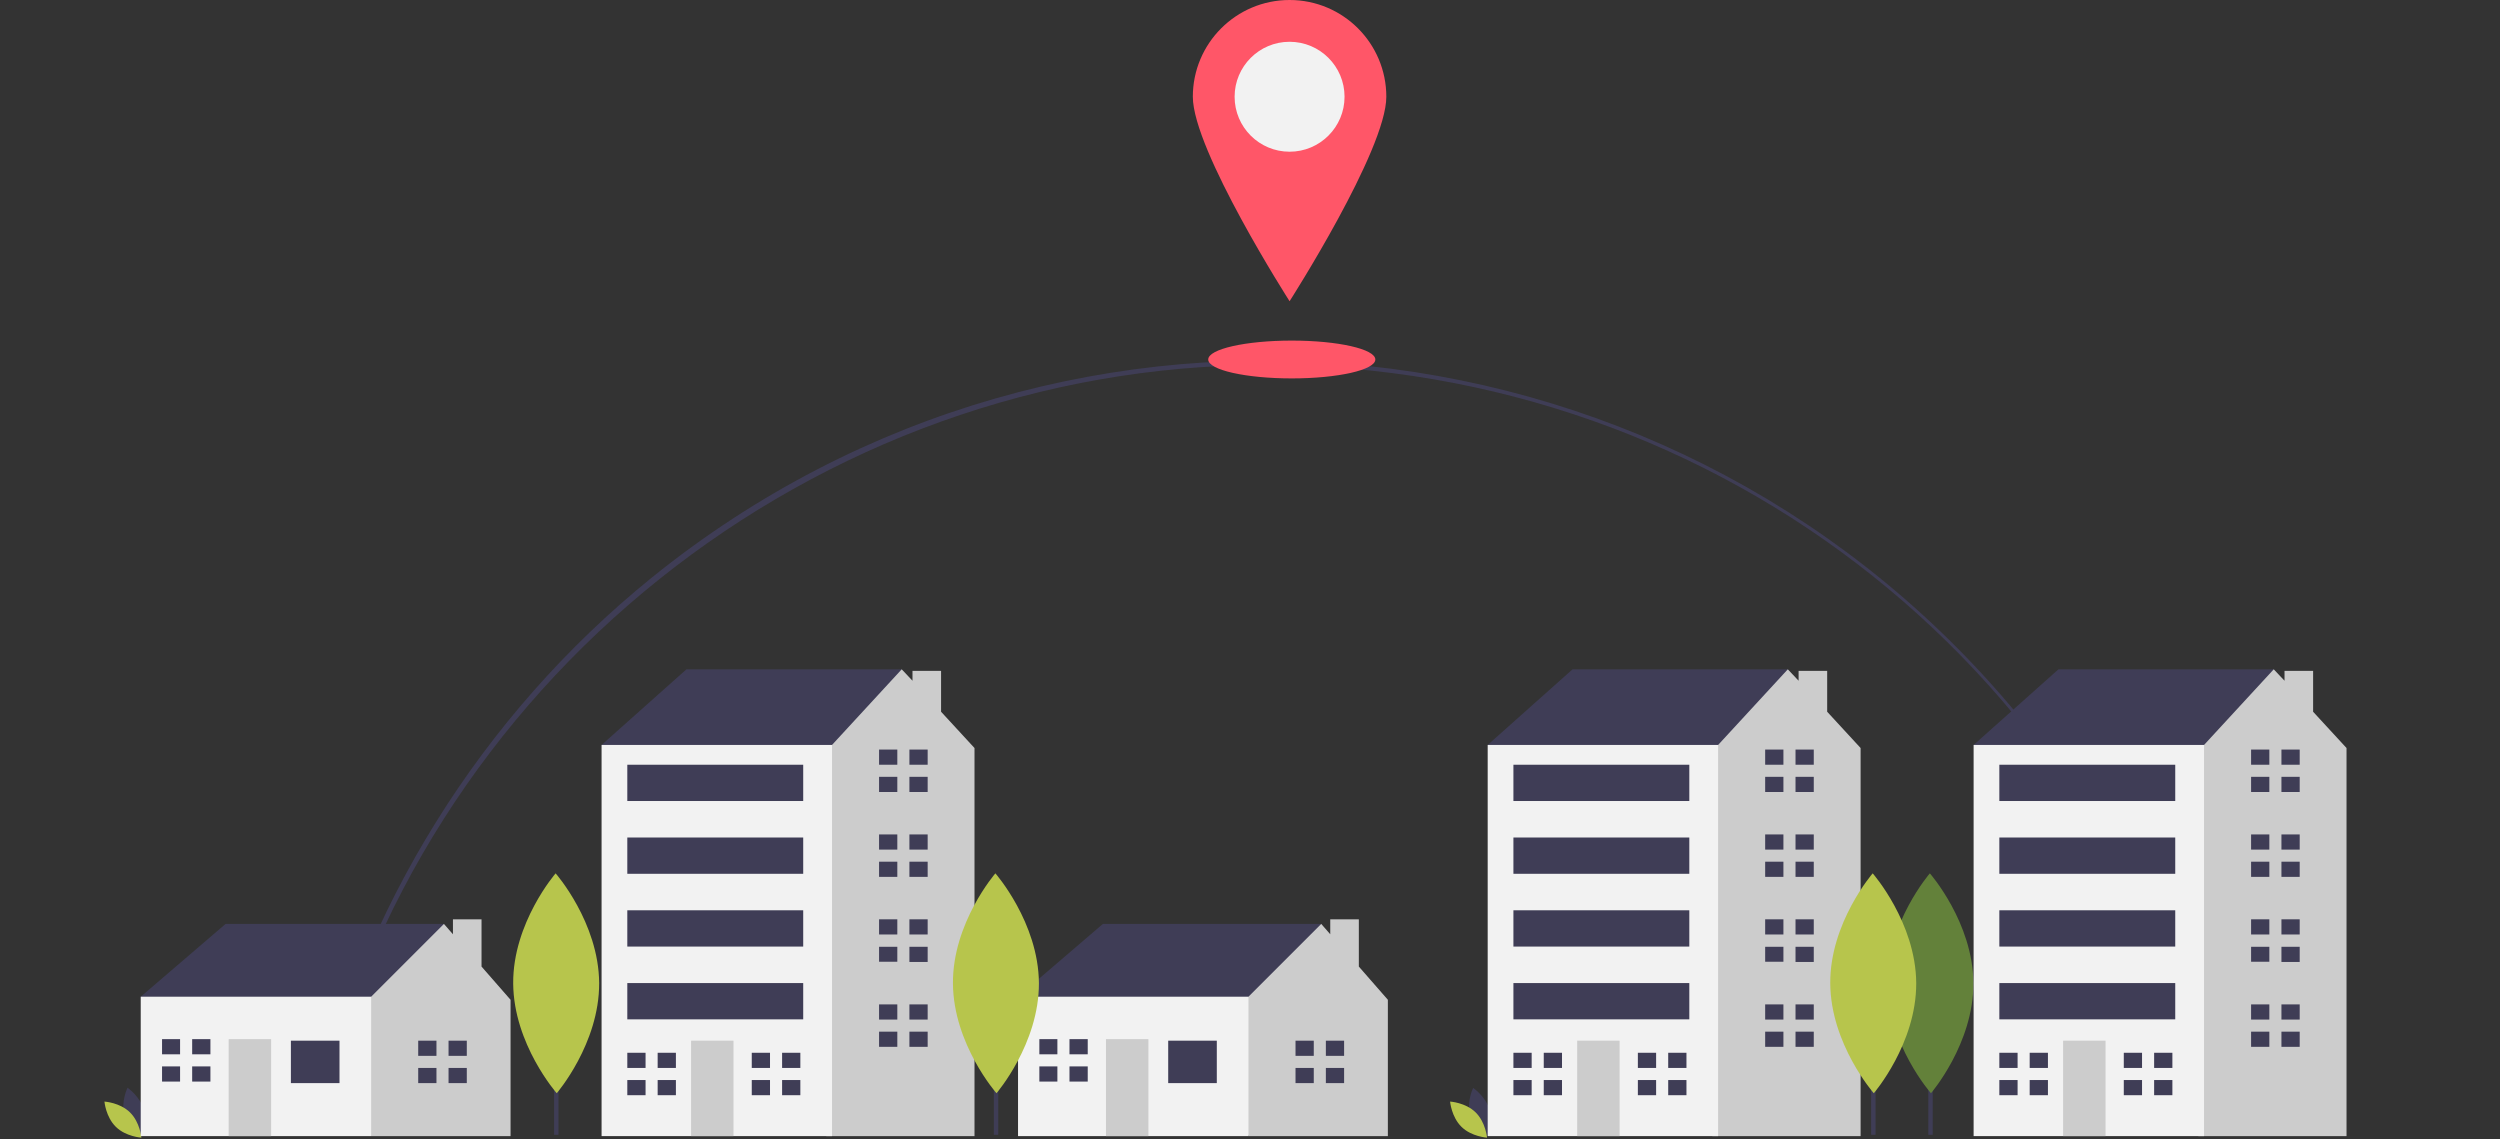 <?xml version="1.0" encoding="utf-8"?>
<!-- Generator: Adobe Illustrator 23.0.3, SVG Export Plug-In . SVG Version: 6.00 Build 0)  -->
<svg version="1.1" id="a8904fed-7223-4ff2-9071-b444910320a0"
	 xmlns="http://www.w3.org/2000/svg" xmlns:xlink="http://www.w3.org/1999/xlink" x="0px" y="0px" viewBox="0 0 1137 518.1"
	 style="enable-background:new 0 0 1137 518.1;" xml:space="preserve">
<rect x="0" y="0" width="1137" height="518.1" fill="#333333" stroke="none"/>
<style type="text/css">
	.st0{fill:#3F3D56;}
	.st1{fill:#63813A;}
	.st2{fill:#B7C54C;}
	.st3{fill:#CCCCCC;}
	.st4{fill:#F2F2F2;}
	.st5{fill:#FF5668;}
</style>
<title>best place</title>
<path class="st0" d="M144.3,510.6l-2-0.4c21.8-96.8,76.4-184.6,154-247.4C487,108.6,766.6,138.1,920.8,328.9
	c42.5,52.6,72.5,114.2,87.6,180.1l-1.9,0.4C960.4,307.2,783.2,166,575.5,166C370.5,166,189.2,310.9,144.3,510.6z"/>
<rect x="877" y="437.1" class="st0" width="2" height="79"/>
<path class="st1" d="M897.5,447.1c0.1,27.6-19.3,50.1-19.3,50.1s-19.6-22.3-19.8-49.9s19.3-50.1,19.3-50.1S897.3,419.5,897.5,447.1z
	"/>
<path class="st0" d="M56.6,507.3c1.7,6.3,7.5,10.1,7.5,10.1s3.1-6.3,1.4-12.5S58,494.7,58,494.7S54.9,501,56.6,507.3z"/>
<path class="st2" d="M59.1,505.9c4.6,4.5,5.2,11.5,5.2,11.5s-7-0.4-11.6-4.9S47.5,501,47.5,501S54.5,501.4,59.1,505.9z"/>
<path class="st0" d="M668.6,507.3c1.7,6.3,7.5,10.1,7.5,10.1s3.1-6.3,1.4-12.5s-7.5-10.1-7.5-10.1S666.9,501,668.6,507.3z"/>
<path class="st2" d="M671.1,505.9c4.6,4.5,5.2,11.5,5.2,11.5s-7-0.4-11.6-4.9s-5.2-11.5-5.2-11.5S666.5,501.4,671.1,505.9z"/>
<polygon class="st0" points="68.1,460.2 64,453.3 102.6,420.2 201.9,420.2 201.9,429.9 166.1,468.5 124.7,476.8 "/>
<polygon class="st3" points="219,439.6 219,418.1 206,418.1 206,424.9 201.9,420.2 168.8,453.3 163.3,458.8 156.4,486.4 
	168.8,516.7 232.2,516.7 232.2,454.7 "/>
<rect x="64" y="453.3" class="st4" width="104.8" height="63.4"/>
<rect x="132.3" y="473.3" class="st0" width="22.1" height="19.3"/>
<rect x="104" y="472.6" class="st3" width="19.3" height="44.1"/>
<polygon class="st0" points="81.9,479.5 81.9,472.6 73.7,472.6 73.7,479.5 81.2,479.5 "/>
<polygon class="st0" points="81.2,485 73.7,485 73.7,491.9 81.9,491.9 81.9,485 "/>
<rect x="87.4" y="472.6" class="st0" width="8.3" height="6.9"/>
<rect x="87.4" y="485" class="st0" width="8.3" height="6.9"/>
<polygon class="st0" points="198.5,480.2 198.5,473.3 190.2,473.3 190.2,480.2 197.8,480.2 "/>
<polygon class="st0" points="197.8,485.7 190.2,485.7 190.2,492.6 198.5,492.6 198.5,485.7 "/>
<rect x="204" y="473.3" class="st0" width="8.3" height="6.9"/>
<rect x="204" y="485.7" class="st0" width="8.3" height="6.9"/>
<polygon class="st0" points="467.1,460.2 463,453.3 501.6,420.2 600.9,420.2 600.9,429.9 565.1,468.5 523.7,476.8 "/>
<polygon class="st3" points="618,439.6 618,418.1 605,418.1 605,424.9 600.9,420.2 567.8,453.3 562.3,458.8 555.4,486.4 
	567.8,516.7 631.2,516.7 631.2,454.7 "/>
<rect x="463" y="453.3" class="st4" width="104.8" height="63.4"/>
<rect x="531.3" y="473.3" class="st0" width="22.1" height="19.3"/>
<rect x="503" y="472.6" class="st3" width="19.3" height="44.1"/>
<polygon class="st0" points="480.9,479.5 480.9,472.6 472.7,472.6 472.7,479.5 480.2,479.5 "/>
<polygon class="st0" points="480.2,485 472.7,485 472.7,491.9 480.9,491.9 480.9,485 "/>
<rect x="486.4" y="472.6" class="st0" width="8.3" height="6.9"/>
<rect x="486.4" y="485" class="st0" width="8.3" height="6.9"/>
<polygon class="st0" points="597.5,480.2 597.5,473.3 589.2,473.3 589.2,480.2 596.8,480.2 "/>
<polygon class="st0" points="596.8,485.7 589.2,485.7 589.2,492.6 597.5,492.6 597.5,485.7 "/>
<rect x="603" y="473.3" class="st0" width="8.3" height="6.9"/>
<rect x="603" y="485.7" class="st0" width="8.3" height="6.9"/>
<polygon class="st0" points="280.5,344.4 273.6,338.8 312.2,304.4 410.1,304.4 410.1,334.7 346.7,377.5 "/>
<polygon class="st3" points="428,323.7 428,305.1 415,305.1 415,309.6 410.1,304.4 378.4,338.8 366,347.1 346.8,487.7 375.8,516.7 
	443.2,516.7 443.2,340.2 "/>
<rect x="273.6" y="338.8" class="st4" width="104.8" height="177.9"/>
<rect x="314.3" y="473.3" class="st3" width="19.3" height="43.4"/>
<polygon class="st0" points="293.6,485.7 293.6,478.8 285.3,478.8 285.3,485.7 292.9,485.7 "/>
<polygon class="st0" points="292.9,491.2 285.3,491.2 285.3,498.1 293.6,498.1 293.6,491.2 "/>
<rect x="299.1" y="478.8" class="st0" width="8.3" height="6.9"/>
<rect x="299.1" y="491.2" class="st0" width="8.3" height="6.9"/>
<polygon class="st0" points="350.2,485.7 350.2,478.8 341.9,478.8 341.9,485.7 349.5,485.7 "/>
<polygon class="st0" points="349.5,491.2 341.9,491.2 341.9,498.1 350.2,498.1 350.2,491.2 "/>
<rect x="355.7" y="478.8" class="st0" width="8.3" height="6.9"/>
<rect x="355.7" y="491.2" class="st0" width="8.3" height="6.9"/>
<polygon class="st0" points="408.1,347.8 408.1,340.9 399.8,340.9 399.8,347.8 407.4,347.8 "/>
<polygon class="st0" points="407.4,353.3 399.8,353.3 399.8,360.2 408.1,360.2 408.1,353.3 "/>
<rect x="413.6" y="340.9" class="st0" width="8.3" height="6.9"/>
<rect x="413.6" y="353.3" class="st0" width="8.3" height="6.9"/>
<polygon class="st0" points="408.1,386.4 408.1,379.5 399.8,379.5 399.8,386.4 407.4,386.4 "/>
<polygon class="st0" points="407.4,391.9 399.8,391.9 399.8,398.8 408.1,398.8 408.1,391.9 "/>
<rect x="413.6" y="379.5" class="st0" width="8.3" height="6.9"/>
<rect x="413.6" y="391.9" class="st0" width="8.3" height="6.9"/>
<polygon class="st0" points="408.1,425 408.1,418.1 399.8,418.1 399.8,425 407.4,425 "/>
<polygon class="st0" points="407.4,430.6 399.8,430.6 399.8,437.4 408.1,437.4 408.1,430.6 "/>
<rect x="413.6" y="418.1" class="st0" width="8.3" height="6.9"/>
<rect x="413.6" y="430.6" class="st0" width="8.3" height="6.9"/>
<polygon class="st0" points="408.1,463.7 408.1,456.8 399.8,456.8 399.8,463.7 407.4,463.7 "/>
<polygon class="st0" points="407.4,469.2 399.8,469.2 399.8,476.1 408.1,476.1 408.1,469.2 "/>
<rect x="413.6" y="456.8" class="st0" width="8.3" height="6.9"/>
<rect x="413.6" y="469.2" class="st0" width="8.3" height="6.9"/>
<rect x="285.3" y="347.8" class="st0" width="80" height="16.5"/>
<rect x="285.3" y="380.9" class="st0" width="80" height="16.5"/>
<rect x="285.3" y="414" class="st0" width="80" height="16.5"/>
<rect x="285.3" y="447.1" class="st0" width="80" height="16.5"/>
<polygon class="st0" points="683.5,344.4 676.6,338.8 715.2,304.4 813.1,304.4 813.1,334.7 749.7,377.5 "/>
<polygon class="st3" points="831,323.7 831,305.1 818,305.1 818,309.6 813.1,304.4 781.4,338.8 769,347.1 749.8,487.7 778.8,516.7 
	846.2,516.7 846.2,340.2 "/>
<rect x="676.6" y="338.8" class="st4" width="104.8" height="177.9"/>
<rect x="717.3" y="473.3" class="st3" width="19.3" height="43.4"/>
<polygon class="st0" points="696.6,485.7 696.6,478.8 688.3,478.8 688.3,485.7 695.9,485.7 "/>
<polygon class="st0" points="695.9,491.2 688.3,491.2 688.3,498.1 696.6,498.1 696.6,491.2 "/>
<rect x="702.1" y="478.8" class="st0" width="8.3" height="6.9"/>
<rect x="702.1" y="491.2" class="st0" width="8.3" height="6.9"/>
<polygon class="st0" points="753.2,485.7 753.2,478.8 744.9,478.8 744.9,485.7 752.5,485.7 "/>
<polygon class="st0" points="752.5,491.2 744.9,491.2 744.9,498.1 753.2,498.1 753.2,491.2 "/>
<rect x="758.7" y="478.8" class="st0" width="8.3" height="6.9"/>
<rect x="758.7" y="491.2" class="st0" width="8.3" height="6.9"/>
<polygon class="st0" points="811.1,347.8 811.1,340.9 802.8,340.9 802.8,347.8 810.4,347.8 "/>
<polygon class="st0" points="810.4,353.3 802.8,353.3 802.8,360.2 811.1,360.2 811.1,353.3 "/>
<rect x="816.6" y="340.9" class="st0" width="8.3" height="6.9"/>
<rect x="816.6" y="353.3" class="st0" width="8.3" height="6.9"/>
<polygon class="st0" points="811.1,386.4 811.1,379.5 802.8,379.5 802.8,386.4 810.4,386.4 "/>
<polygon class="st0" points="810.4,391.9 802.8,391.9 802.8,398.8 811.1,398.8 811.1,391.9 "/>
<rect x="816.6" y="379.5" class="st0" width="8.3" height="6.9"/>
<rect x="816.6" y="391.9" class="st0" width="8.3" height="6.9"/>
<polygon class="st0" points="811.1,425 811.1,418.1 802.8,418.1 802.8,425 810.4,425 "/>
<polygon class="st0" points="810.4,430.6 802.8,430.6 802.8,437.4 811.1,437.4 811.1,430.6 "/>
<rect x="816.6" y="418.1" class="st0" width="8.3" height="6.9"/>
<rect x="816.6" y="430.6" class="st0" width="8.3" height="6.9"/>
<polygon class="st0" points="811.1,463.7 811.1,456.8 802.8,456.8 802.8,463.7 810.4,463.7 "/>
<polygon class="st0" points="810.4,469.2 802.8,469.2 802.8,476.1 811.1,476.1 811.1,469.2 "/>
<rect x="816.6" y="456.8" class="st0" width="8.3" height="6.9"/>
<rect x="816.6" y="469.2" class="st0" width="8.3" height="6.9"/>
<rect x="688.3" y="347.8" class="st0" width="80" height="16.5"/>
<rect x="688.3" y="380.9" class="st0" width="80" height="16.5"/>
<rect x="688.3" y="414" class="st0" width="80" height="16.5"/>
<rect x="688.3" y="447.1" class="st0" width="80" height="16.5"/>
<polygon class="st0" points="904.5,344.4 897.6,338.8 936.2,304.4 1034.1,304.4 1034.1,334.7 970.7,377.5 "/>
<polygon class="st3" points="1052,323.7 1052,305.1 1039,305.1 1039,309.6 1034.1,304.4 1002.4,338.8 990,347.1 970.8,487.7 
	999.8,516.7 1067.2,516.7 1067.2,340.2 "/>
<rect x="897.6" y="338.8" class="st4" width="104.8" height="177.9"/>
<rect x="938.3" y="473.3" class="st3" width="19.3" height="43.4"/>
<polygon class="st0" points="917.6,485.7 917.6,478.8 909.3,478.8 909.3,485.7 916.9,485.7 "/>
<polygon class="st0" points="916.9,491.2 909.3,491.2 909.3,498.1 917.6,498.1 917.6,491.2 "/>
<rect x="923.1" y="478.8" class="st0" width="8.3" height="6.9"/>
<rect x="923.1" y="491.2" class="st0" width="8.3" height="6.9"/>
<polygon class="st0" points="974.2,485.7 974.2,478.8 965.9,478.8 965.9,485.7 973.5,485.7 "/>
<polygon class="st0" points="973.5,491.2 965.9,491.2 965.9,498.1 974.2,498.1 974.2,491.2 "/>
<rect x="979.7" y="478.8" class="st0" width="8.3" height="6.9"/>
<rect x="979.7" y="491.2" class="st0" width="8.3" height="6.9"/>
<polygon class="st0" points="1032.1,347.8 1032.1,340.9 1023.8,340.9 1023.8,347.8 1031.4,347.8 "/>
<polygon class="st0" points="1031.4,353.3 1023.8,353.3 1023.8,360.2 1032.1,360.2 1032.1,353.3 "/>
<rect x="1037.6" y="340.9" class="st0" width="8.3" height="6.9"/>
<rect x="1037.6" y="353.3" class="st0" width="8.3" height="6.9"/>
<polygon class="st0" points="1032.1,386.4 1032.1,379.5 1023.8,379.5 1023.8,386.4 1031.4,386.4 "/>
<polygon class="st0" points="1031.4,391.9 1023.8,391.9 1023.8,398.8 1032.1,398.8 1032.1,391.9 "/>
<rect x="1037.6" y="379.5" class="st0" width="8.3" height="6.9"/>
<rect x="1037.6" y="391.9" class="st0" width="8.3" height="6.9"/>
<polygon class="st0" points="1032.1,425 1032.1,418.1 1023.8,418.1 1023.8,425 1031.4,425 "/>
<polygon class="st0" points="1031.4,430.6 1023.8,430.6 1023.8,437.4 1032.1,437.4 1032.1,430.6 "/>
<rect x="1037.6" y="418.1" class="st0" width="8.3" height="6.9"/>
<rect x="1037.6" y="430.6" class="st0" width="8.3" height="6.9"/>
<polygon class="st0" points="1032.1,463.7 1032.1,456.8 1023.8,456.8 1023.8,463.7 1031.4,463.7 "/>
<polygon class="st0" points="1031.4,469.2 1023.8,469.2 1023.8,476.1 1032.1,476.1 1032.1,469.2 "/>
<rect x="1037.6" y="456.8" class="st0" width="8.3" height="6.9"/>
<rect x="1037.6" y="469.2" class="st0" width="8.3" height="6.9"/>
<rect x="909.3" y="347.8" class="st0" width="80" height="16.5"/>
<rect x="909.3" y="380.9" class="st0" width="80" height="16.5"/>
<rect x="909.3" y="414" class="st0" width="80" height="16.5"/>
<rect x="909.3" y="447.1" class="st0" width="80" height="16.5"/>
<rect x="252" y="437.1" class="st0" width="2" height="79"/>
<path class="st2" d="M272.5,447.1c0.1,27.6-19.3,50.1-19.3,50.1s-19.6-22.3-19.8-49.9s19.3-50.1,19.3-50.1S272.3,419.5,272.5,447.1z
	"/>
<rect x="452" y="437.1" class="st0" width="2" height="79"/>
<path class="st2" d="M472.5,447.1c0.1,27.6-19.3,50.1-19.3,50.1s-19.6-22.3-19.8-49.9s19.3-50.1,19.3-50.1S472.3,419.5,472.5,447.1z
	"/>
<rect x="851" y="437.1" class="st0" width="2" height="79"/>
<path class="st2" d="M871.5,447.1c0.1,27.6-19.3,50.1-19.3,50.1s-19.6-22.3-19.8-49.9s19.3-50.1,19.3-50.1S871.3,419.5,871.5,447.1z
	"/>
<ellipse class="st5" cx="587.5" cy="163.5" rx="38" ry="8.6"/>
<path class="st5" d="M630.5,44c0,24.3-44,93-44,93s-44-68.7-44-93s19.7-44,44-44S630.5,19.7,630.5,44z"/>
<circle class="st4" cx="586.5" cy="44" r="25"/>
</svg>
